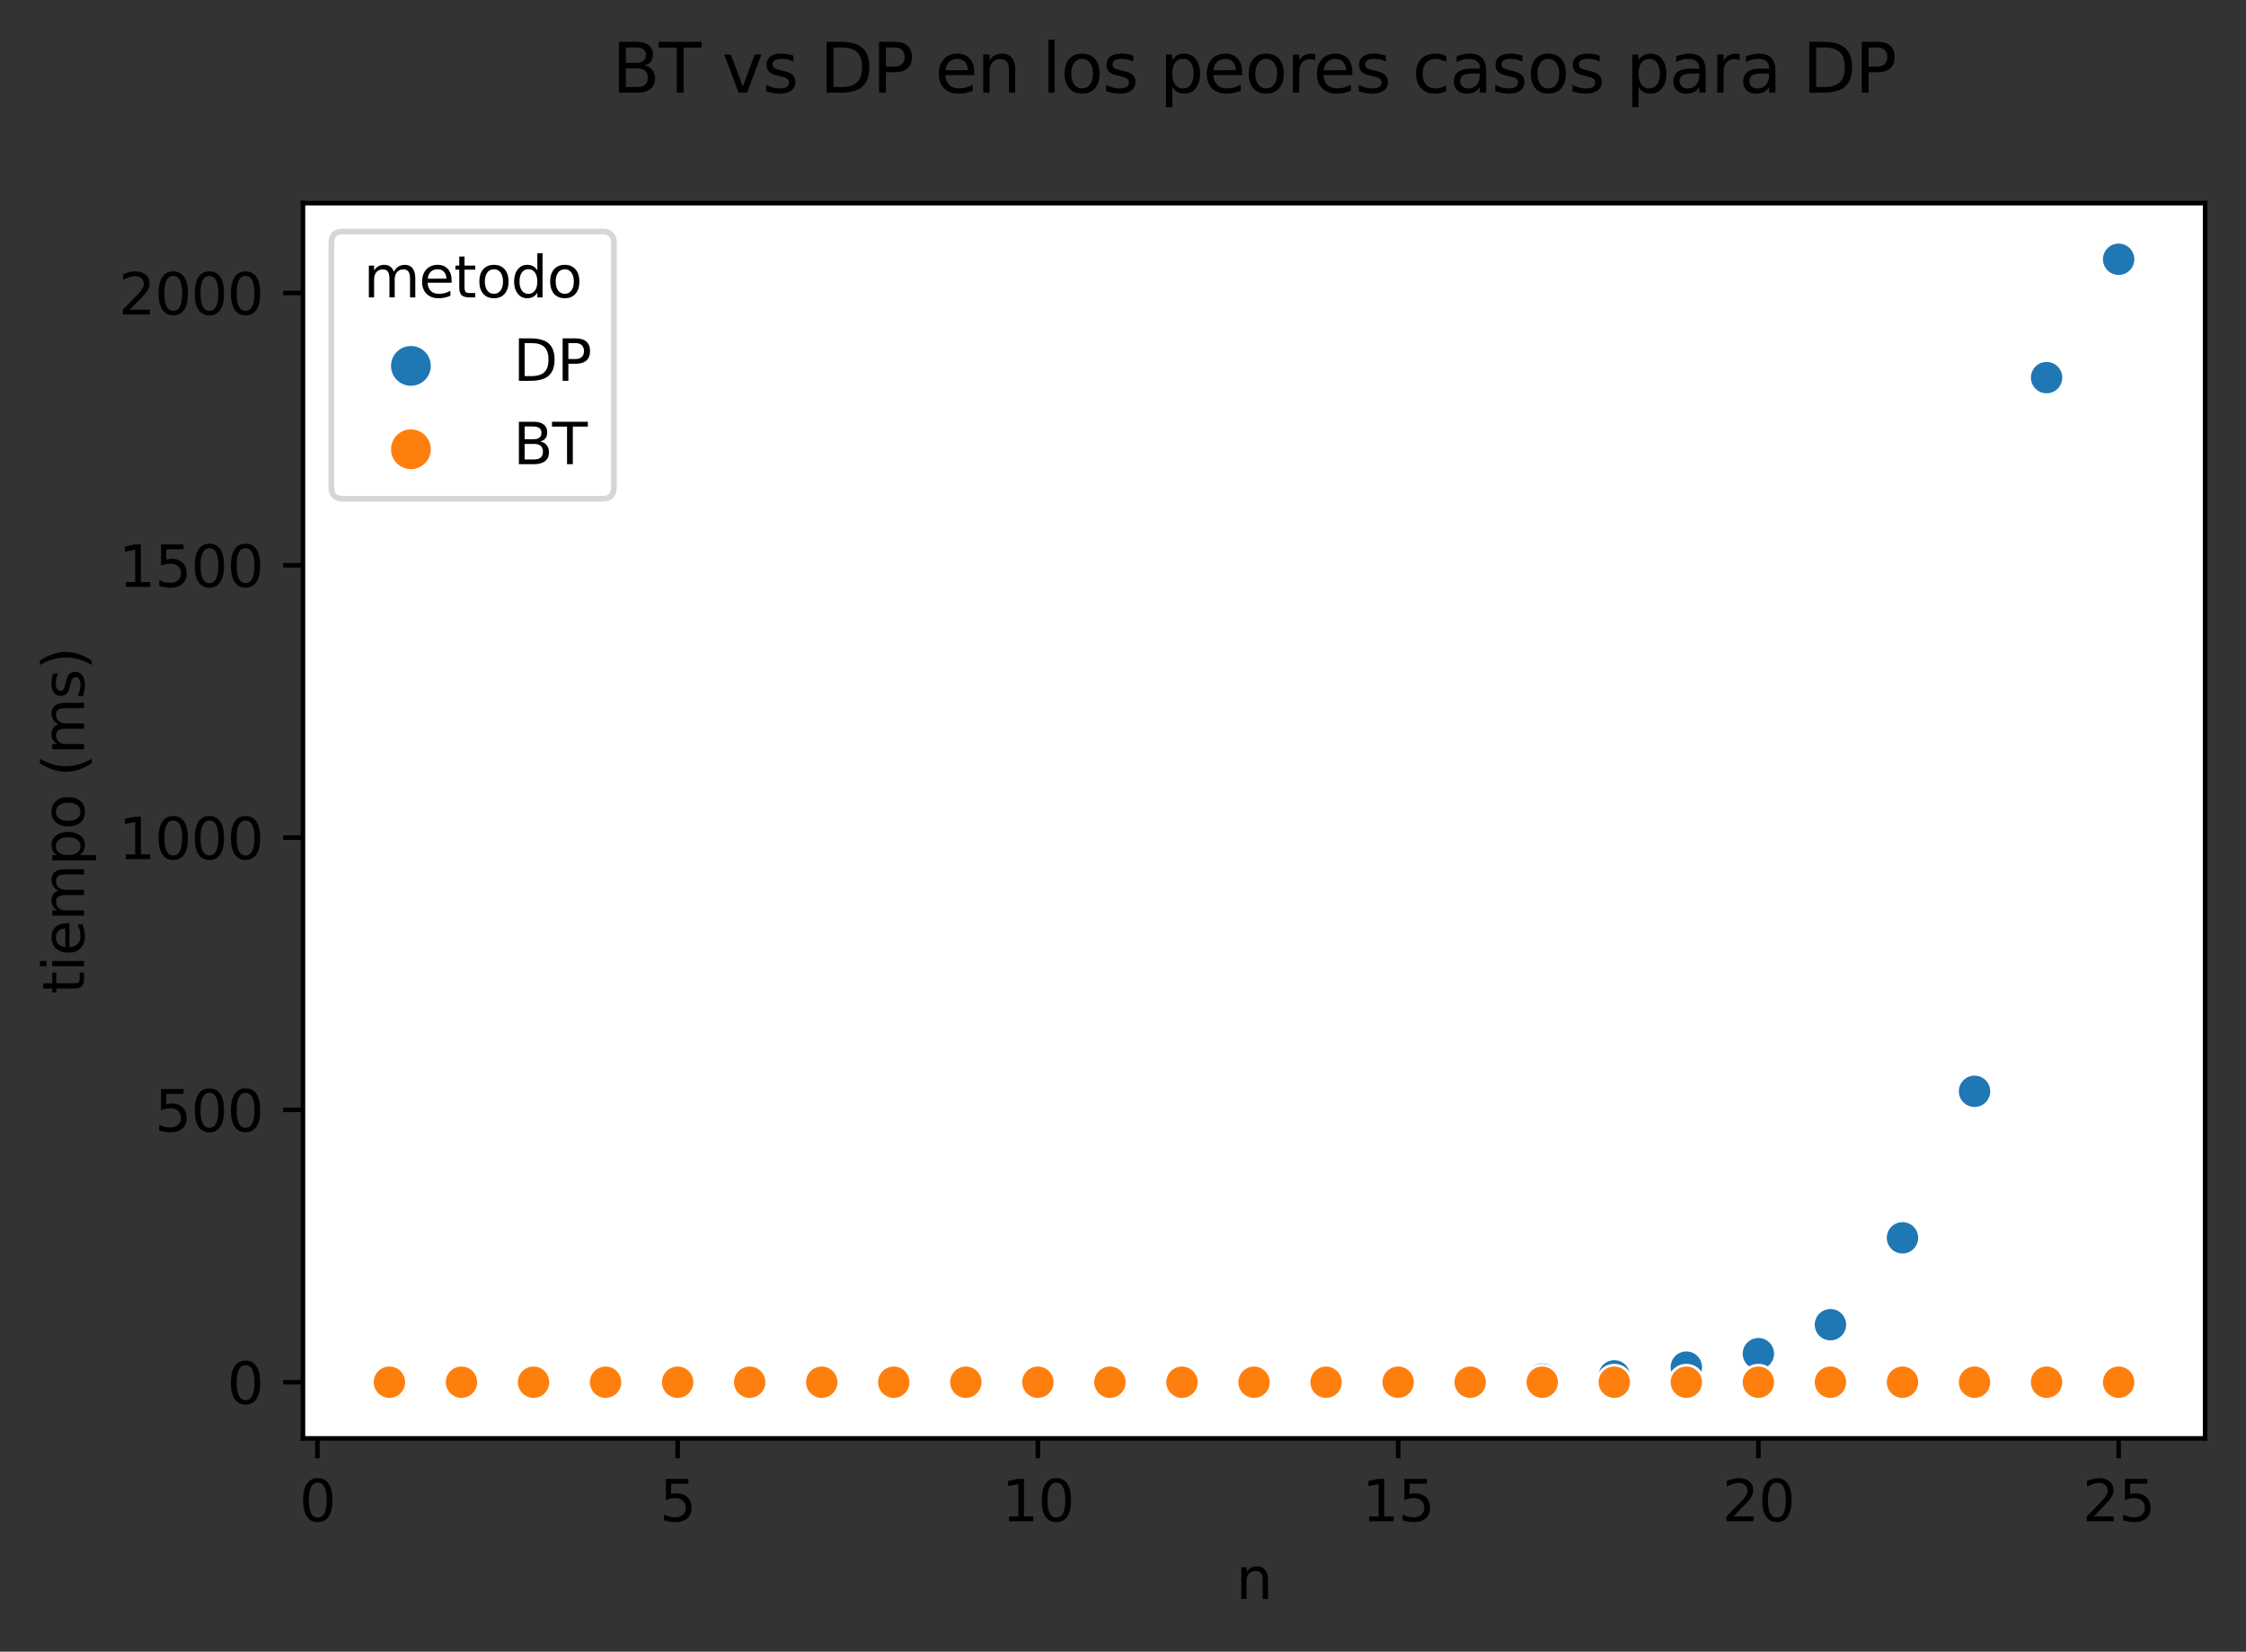 <?xml version="1.0" encoding="utf-8" standalone="no"?>
<!DOCTYPE svg PUBLIC "-//W3C//DTD SVG 1.1//EN"
  "http://www.w3.org/Graphics/SVG/1.1/DTD/svg11.dtd">
<svg height="290.752pt" version="1.1" viewBox="0 0 395.328 290.752" width="395.328pt" xmlns="http://www.w3.org/2000/svg" xmlns:xlink="http://www.w3.org/1999/xlink">
 <rect x="0" y="0" width="395.328" height="290.752" fill="#333333" stroke="none"/>
 <defs>
  <style type="text/css">*{stroke-linecap:butt;stroke-linejoin:round;}</style>
 </defs>
 <g id="figure_1">
  <g id="patch_1">
   <path d="M 0 290.752 
L 395.328 290.752 
L 395.328 0 
L 0 0 
z
" style="fill:none;"/>
  </g>
  <g id="axes_1">
   <g id="patch_2">
    <path d="M 53.328 253.196 
L 388.128 253.196 
L 388.128 35.755 
L 53.328 35.755 
z
" style="fill:#ffffff;"/>
   </g>
   <g id="PathCollection_1">
    <defs>
     <path d="M 0 3 
C 0.796 3 1.559 2.684 2.121 2.121 
C 2.684 1.559 3 0.796 3 -0 
C 3 -0.796 2.684 -1.559 2.121 -2.121 
C 1.559 -2.684 0.796 -3 0 -3 
C -0.796 -3 -1.559 -2.684 -2.121 -2.121 
C -2.684 -1.559 -3 -0.796 -3 0 
C -3 0.796 -2.684 1.559 -2.121 2.121 
C -1.559 2.684 -0.796 3 0 3 
z
" id="C0_0_e88c431d15"/>
    </defs>
    <g clip-path="url(#pf05bbf7978)">
     <use style="fill:#1f77b4;stroke:#ffffff;stroke-width:0.48;" x="68.546" xlink:href="#C0_0_e88c431d15" y="243.312"/>
    </g>
    <g clip-path="url(#pf05bbf7978)">
     <use style="fill:#ff7f0e;stroke:#ffffff;stroke-width:0.48;" x="68.546" xlink:href="#C0_0_e88c431d15" y="243.312"/>
    </g>
    <g clip-path="url(#pf05bbf7978)">
     <use style="fill:#1f77b4;stroke:#ffffff;stroke-width:0.48;" x="81.228" xlink:href="#C0_0_e88c431d15" y="243.312"/>
    </g>
    <g clip-path="url(#pf05bbf7978)">
     <use style="fill:#ff7f0e;stroke:#ffffff;stroke-width:0.48;" x="81.228" xlink:href="#C0_0_e88c431d15" y="243.312"/>
    </g>
    <g clip-path="url(#pf05bbf7978)">
     <use style="fill:#1f77b4;stroke:#ffffff;stroke-width:0.48;" x="93.91" xlink:href="#C0_0_e88c431d15" y="243.312"/>
    </g>
    <g clip-path="url(#pf05bbf7978)">
     <use style="fill:#ff7f0e;stroke:#ffffff;stroke-width:0.48;" x="93.91" xlink:href="#C0_0_e88c431d15" y="243.312"/>
    </g>
    <g clip-path="url(#pf05bbf7978)">
     <use style="fill:#1f77b4;stroke:#ffffff;stroke-width:0.48;" x="106.592" xlink:href="#C0_0_e88c431d15" y="243.312"/>
    </g>
    <g clip-path="url(#pf05bbf7978)">
     <use style="fill:#ff7f0e;stroke:#ffffff;stroke-width:0.48;" x="106.592" xlink:href="#C0_0_e88c431d15" y="243.312"/>
    </g>
    <g clip-path="url(#pf05bbf7978)">
     <use style="fill:#1f77b4;stroke:#ffffff;stroke-width:0.48;" x="119.274" xlink:href="#C0_0_e88c431d15" y="243.312"/>
    </g>
    <g clip-path="url(#pf05bbf7978)">
     <use style="fill:#ff7f0e;stroke:#ffffff;stroke-width:0.48;" x="119.274" xlink:href="#C0_0_e88c431d15" y="243.312"/>
    </g>
    <g clip-path="url(#pf05bbf7978)">
     <use style="fill:#1f77b4;stroke:#ffffff;stroke-width:0.48;" x="131.955" xlink:href="#C0_0_e88c431d15" y="243.312"/>
    </g>
    <g clip-path="url(#pf05bbf7978)">
     <use style="fill:#ff7f0e;stroke:#ffffff;stroke-width:0.48;" x="131.955" xlink:href="#C0_0_e88c431d15" y="243.312"/>
    </g>
    <g clip-path="url(#pf05bbf7978)">
     <use style="fill:#1f77b4;stroke:#ffffff;stroke-width:0.48;" x="144.637" xlink:href="#C0_0_e88c431d15" y="243.311"/>
    </g>
    <g clip-path="url(#pf05bbf7978)">
     <use style="fill:#ff7f0e;stroke:#ffffff;stroke-width:0.48;" x="144.637" xlink:href="#C0_0_e88c431d15" y="243.312"/>
    </g>
    <g clip-path="url(#pf05bbf7978)">
     <use style="fill:#1f77b4;stroke:#ffffff;stroke-width:0.48;" x="157.319" xlink:href="#C0_0_e88c431d15" y="243.311"/>
    </g>
    <g clip-path="url(#pf05bbf7978)">
     <use style="fill:#ff7f0e;stroke:#ffffff;stroke-width:0.48;" x="157.319" xlink:href="#C0_0_e88c431d15" y="243.312"/>
    </g>
    <g clip-path="url(#pf05bbf7978)">
     <use style="fill:#1f77b4;stroke:#ffffff;stroke-width:0.48;" x="170.001" xlink:href="#C0_0_e88c431d15" y="243.31"/>
    </g>
    <g clip-path="url(#pf05bbf7978)">
     <use style="fill:#ff7f0e;stroke:#ffffff;stroke-width:0.48;" x="170.001" xlink:href="#C0_0_e88c431d15" y="243.312"/>
    </g>
    <g clip-path="url(#pf05bbf7978)">
     <use style="fill:#1f77b4;stroke:#ffffff;stroke-width:0.48;" x="182.683" xlink:href="#C0_0_e88c431d15" y="243.309"/>
    </g>
    <g clip-path="url(#pf05bbf7978)">
     <use style="fill:#ff7f0e;stroke:#ffffff;stroke-width:0.48;" x="182.683" xlink:href="#C0_0_e88c431d15" y="243.312"/>
    </g>
    <g clip-path="url(#pf05bbf7978)">
     <use style="fill:#1f77b4;stroke:#ffffff;stroke-width:0.48;" x="195.364" xlink:href="#C0_0_e88c431d15" y="243.305"/>
    </g>
    <g clip-path="url(#pf05bbf7978)">
     <use style="fill:#ff7f0e;stroke:#ffffff;stroke-width:0.48;" x="195.364" xlink:href="#C0_0_e88c431d15" y="243.312"/>
    </g>
    <g clip-path="url(#pf05bbf7978)">
     <use style="fill:#1f77b4;stroke:#ffffff;stroke-width:0.48;" x="208.046" xlink:href="#C0_0_e88c431d15" y="243.299"/>
    </g>
    <g clip-path="url(#pf05bbf7978)">
     <use style="fill:#ff7f0e;stroke:#ffffff;stroke-width:0.48;" x="208.046" xlink:href="#C0_0_e88c431d15" y="243.312"/>
    </g>
    <g clip-path="url(#pf05bbf7978)">
     <use style="fill:#1f77b4;stroke:#ffffff;stroke-width:0.48;" x="220.728" xlink:href="#C0_0_e88c431d15" y="243.285"/>
    </g>
    <g clip-path="url(#pf05bbf7978)">
     <use style="fill:#ff7f0e;stroke:#ffffff;stroke-width:0.48;" x="220.728" xlink:href="#C0_0_e88c431d15" y="243.312"/>
    </g>
    <g clip-path="url(#pf05bbf7978)">
     <use style="fill:#1f77b4;stroke:#ffffff;stroke-width:0.48;" x="233.41" xlink:href="#C0_0_e88c431d15" y="243.26"/>
    </g>
    <g clip-path="url(#pf05bbf7978)">
     <use style="fill:#ff7f0e;stroke:#ffffff;stroke-width:0.48;" x="233.41" xlink:href="#C0_0_e88c431d15" y="243.312"/>
    </g>
    <g clip-path="url(#pf05bbf7978)">
     <use style="fill:#1f77b4;stroke:#ffffff;stroke-width:0.48;" x="246.092" xlink:href="#C0_0_e88c431d15" y="243.196"/>
    </g>
    <g clip-path="url(#pf05bbf7978)">
     <use style="fill:#ff7f0e;stroke:#ffffff;stroke-width:0.48;" x="246.092" xlink:href="#C0_0_e88c431d15" y="243.312"/>
    </g>
    <g clip-path="url(#pf05bbf7978)">
     <use style="fill:#1f77b4;stroke:#ffffff;stroke-width:0.48;" x="258.774" xlink:href="#C0_0_e88c431d15" y="243.076"/>
    </g>
    <g clip-path="url(#pf05bbf7978)">
     <use style="fill:#ff7f0e;stroke:#ffffff;stroke-width:0.48;" x="258.774" xlink:href="#C0_0_e88c431d15" y="243.312"/>
    </g>
    <g clip-path="url(#pf05bbf7978)">
     <use style="fill:#1f77b4;stroke:#ffffff;stroke-width:0.48;" x="271.455" xlink:href="#C0_0_e88c431d15" y="242.776"/>
    </g>
    <g clip-path="url(#pf05bbf7978)">
     <use style="fill:#ff7f0e;stroke:#ffffff;stroke-width:0.48;" x="271.455" xlink:href="#C0_0_e88c431d15" y="243.312"/>
    </g>
    <g clip-path="url(#pf05bbf7978)">
     <use style="fill:#1f77b4;stroke:#ffffff;stroke-width:0.48;" x="284.137" xlink:href="#C0_0_e88c431d15" y="242.192"/>
    </g>
    <g clip-path="url(#pf05bbf7978)">
     <use style="fill:#ff7f0e;stroke:#ffffff;stroke-width:0.48;" x="284.137" xlink:href="#C0_0_e88c431d15" y="243.312"/>
    </g>
    <g clip-path="url(#pf05bbf7978)">
     <use style="fill:#1f77b4;stroke:#ffffff;stroke-width:0.48;" x="296.819" xlink:href="#C0_0_e88c431d15" y="240.657"/>
    </g>
    <g clip-path="url(#pf05bbf7978)">
     <use style="fill:#ff7f0e;stroke:#ffffff;stroke-width:0.48;" x="296.819" xlink:href="#C0_0_e88c431d15" y="243.312"/>
    </g>
    <g clip-path="url(#pf05bbf7978)">
     <use style="fill:#1f77b4;stroke:#ffffff;stroke-width:0.48;" x="309.501" xlink:href="#C0_0_e88c431d15" y="238.291"/>
    </g>
    <g clip-path="url(#pf05bbf7978)">
     <use style="fill:#ff7f0e;stroke:#ffffff;stroke-width:0.48;" x="309.501" xlink:href="#C0_0_e88c431d15" y="243.312"/>
    </g>
    <g clip-path="url(#pf05bbf7978)">
     <use style="fill:#1f77b4;stroke:#ffffff;stroke-width:0.48;" x="322.183" xlink:href="#C0_0_e88c431d15" y="233.188"/>
    </g>
    <g clip-path="url(#pf05bbf7978)">
     <use style="fill:#ff7f0e;stroke:#ffffff;stroke-width:0.48;" x="322.183" xlink:href="#C0_0_e88c431d15" y="243.312"/>
    </g>
    <g clip-path="url(#pf05bbf7978)">
     <use style="fill:#1f77b4;stroke:#ffffff;stroke-width:0.48;" x="334.864" xlink:href="#C0_0_e88c431d15" y="217.897"/>
    </g>
    <g clip-path="url(#pf05bbf7978)">
     <use style="fill:#ff7f0e;stroke:#ffffff;stroke-width:0.48;" x="334.864" xlink:href="#C0_0_e88c431d15" y="243.312"/>
    </g>
    <g clip-path="url(#pf05bbf7978)">
     <use style="fill:#1f77b4;stroke:#ffffff;stroke-width:0.48;" x="347.546" xlink:href="#C0_0_e88c431d15" y="192.103"/>
    </g>
    <g clip-path="url(#pf05bbf7978)">
     <use style="fill:#ff7f0e;stroke:#ffffff;stroke-width:0.48;" x="347.546" xlink:href="#C0_0_e88c431d15" y="243.312"/>
    </g>
    <g clip-path="url(#pf05bbf7978)">
     <use style="fill:#1f77b4;stroke:#ffffff;stroke-width:0.48;" x="360.228" xlink:href="#C0_0_e88c431d15" y="66.472"/>
    </g>
    <g clip-path="url(#pf05bbf7978)">
     <use style="fill:#ff7f0e;stroke:#ffffff;stroke-width:0.48;" x="360.228" xlink:href="#C0_0_e88c431d15" y="243.312"/>
    </g>
    <g clip-path="url(#pf05bbf7978)">
     <use style="fill:#1f77b4;stroke:#ffffff;stroke-width:0.48;" x="372.91" xlink:href="#C0_0_e88c431d15" y="45.639"/>
    </g>
    <g clip-path="url(#pf05bbf7978)">
     <use style="fill:#ff7f0e;stroke:#ffffff;stroke-width:0.48;" x="372.91" xlink:href="#C0_0_e88c431d15" y="243.312"/>
    </g>
   </g>
   <g id="PathCollection_2"/>
   <g id="PathCollection_3"/>
   <g id="matplotlib.axis_1">
    <g id="xtick_1">
     <g id="line2d_1">
      <defs>
       <path d="M 0 0 
L 0 3.5 
" id="m06154dd839" style="stroke:#000000;stroke-width:0.8;"/>
      </defs>
      <g>
       <use style="stroke:#000000;stroke-width:0.8;" x="55.864" xlink:href="#m06154dd839" y="253.196"/>
      </g>
     </g>
     <g id="text_1">
      <!-- 0 -->
      <g transform="translate(52.683 267.794)scale(0.1 -0.1)">
       <defs>
        <path d="M 2034 4250 
Q 1547 4250 1301 3770 
Q 1056 3291 1056 2328 
Q 1056 1369 1301 889 
Q 1547 409 2034 409 
Q 2525 409 2770 889 
Q 3016 1369 3016 2328 
Q 3016 3291 2770 3770 
Q 2525 4250 2034 4250 
z
M 2034 4750 
Q 2819 4750 3233 4129 
Q 3647 3509 3647 2328 
Q 3647 1150 3233 529 
Q 2819 -91 2034 -91 
Q 1250 -91 836 529 
Q 422 1150 422 2328 
Q 422 3509 836 4129 
Q 1250 4750 2034 4750 
z
" id="DejaVuSans-30" transform="scale(0.016)"/>
       </defs>
       <use xlink:href="#DejaVuSans-30"/>
      </g>
     </g>
    </g>
    <g id="xtick_2">
     <g id="line2d_2">
      <g>
       <use style="stroke:#000000;stroke-width:0.8;" x="119.274" xlink:href="#m06154dd839" y="253.196"/>
      </g>
     </g>
     <g id="text_2">
      <!-- 5 -->
      <g transform="translate(116.092 267.794)scale(0.1 -0.1)">
       <defs>
        <path d="M 691 4666 
L 3169 4666 
L 3169 4134 
L 1269 4134 
L 1269 2991 
Q 1406 3038 1543 3061 
Q 1681 3084 1819 3084 
Q 2600 3084 3056 2656 
Q 3513 2228 3513 1497 
Q 3513 744 3044 326 
Q 2575 -91 1722 -91 
Q 1428 -91 1123 -41 
Q 819 9 494 109 
L 494 744 
Q 775 591 1075 516 
Q 1375 441 1709 441 
Q 2250 441 2565 725 
Q 2881 1009 2881 1497 
Q 2881 1984 2565 2268 
Q 2250 2553 1709 2553 
Q 1456 2553 1204 2497 
Q 953 2441 691 2322 
L 691 4666 
z
" id="DejaVuSans-35" transform="scale(0.016)"/>
       </defs>
       <use xlink:href="#DejaVuSans-35"/>
      </g>
     </g>
    </g>
    <g id="xtick_3">
     <g id="line2d_3">
      <g>
       <use style="stroke:#000000;stroke-width:0.8;" x="182.683" xlink:href="#m06154dd839" y="253.196"/>
      </g>
     </g>
     <g id="text_3">
      <!-- 10 -->
      <g transform="translate(176.32 267.794)scale(0.1 -0.1)">
       <defs>
        <path d="M 794 531 
L 1825 531 
L 1825 4091 
L 703 3866 
L 703 4441 
L 1819 4666 
L 2450 4666 
L 2450 531 
L 3481 531 
L 3481 0 
L 794 0 
L 794 531 
z
" id="DejaVuSans-31" transform="scale(0.016)"/>
       </defs>
       <use xlink:href="#DejaVuSans-31"/>
       <use x="63.623" xlink:href="#DejaVuSans-30"/>
      </g>
     </g>
    </g>
    <g id="xtick_4">
     <g id="line2d_4">
      <g>
       <use style="stroke:#000000;stroke-width:0.8;" x="246.092" xlink:href="#m06154dd839" y="253.196"/>
      </g>
     </g>
     <g id="text_4">
      <!-- 15 -->
      <g transform="translate(239.729 267.794)scale(0.1 -0.1)">
       <use xlink:href="#DejaVuSans-31"/>
       <use x="63.623" xlink:href="#DejaVuSans-35"/>
      </g>
     </g>
    </g>
    <g id="xtick_5">
     <g id="line2d_5">
      <g>
       <use style="stroke:#000000;stroke-width:0.8;" x="309.501" xlink:href="#m06154dd839" y="253.196"/>
      </g>
     </g>
     <g id="text_5">
      <!-- 20 -->
      <g transform="translate(303.138 267.794)scale(0.1 -0.1)">
       <defs>
        <path d="M 1228 531 
L 3431 531 
L 3431 0 
L 469 0 
L 469 531 
Q 828 903 1448 1529 
Q 2069 2156 2228 2338 
Q 2531 2678 2651 2914 
Q 2772 3150 2772 3378 
Q 2772 3750 2511 3984 
Q 2250 4219 1831 4219 
Q 1534 4219 1204 4116 
Q 875 4013 500 3803 
L 500 4441 
Q 881 4594 1212 4672 
Q 1544 4750 1819 4750 
Q 2544 4750 2975 4387 
Q 3406 4025 3406 3419 
Q 3406 3131 3298 2873 
Q 3191 2616 2906 2266 
Q 2828 2175 2409 1742 
Q 1991 1309 1228 531 
z
" id="DejaVuSans-32" transform="scale(0.016)"/>
       </defs>
       <use xlink:href="#DejaVuSans-32"/>
       <use x="63.623" xlink:href="#DejaVuSans-30"/>
      </g>
     </g>
    </g>
    <g id="xtick_6">
     <g id="line2d_6">
      <g>
       <use style="stroke:#000000;stroke-width:0.8;" x="372.91" xlink:href="#m06154dd839" y="253.196"/>
      </g>
     </g>
     <g id="text_6">
      <!-- 25 -->
      <g transform="translate(366.547 267.794)scale(0.1 -0.1)">
       <use xlink:href="#DejaVuSans-32"/>
       <use x="63.623" xlink:href="#DejaVuSans-35"/>
      </g>
     </g>
    </g>
    <g id="text_7">
     <!-- n -->
     <g transform="translate(217.559 281.472)scale(0.1 -0.1)">
      <defs>
       <path d="M 3513 2113 
L 3513 0 
L 2938 0 
L 2938 2094 
Q 2938 2591 2744 2837 
Q 2550 3084 2163 3084 
Q 1697 3084 1428 2787 
Q 1159 2491 1159 1978 
L 1159 0 
L 581 0 
L 581 3500 
L 1159 3500 
L 1159 2956 
Q 1366 3272 1645 3428 
Q 1925 3584 2291 3584 
Q 2894 3584 3203 3211 
Q 3513 2838 3513 2113 
z
" id="DejaVuSans-6e" transform="scale(0.016)"/>
      </defs>
      <use xlink:href="#DejaVuSans-6e"/>
     </g>
    </g>
   </g>
   <g id="matplotlib.axis_2">
    <g id="ytick_1">
     <g id="line2d_7">
      <defs>
       <path d="M 0 0 
L -3.5 0 
" id="m2d6487d25b" style="stroke:#000000;stroke-width:0.8;"/>
      </defs>
      <g>
       <use style="stroke:#000000;stroke-width:0.8;" x="53.328" xlink:href="#m2d6487d25b" y="243.312"/>
      </g>
     </g>
     <g id="text_8">
      <!-- 0 -->
      <g transform="translate(39.966 247.111)scale(0.1 -0.1)">
       <use xlink:href="#DejaVuSans-30"/>
      </g>
     </g>
    </g>
    <g id="ytick_2">
     <g id="line2d_8">
      <g>
       <use style="stroke:#000000;stroke-width:0.8;" x="53.328" xlink:href="#m2d6487d25b" y="195.376"/>
      </g>
     </g>
     <g id="text_9">
      <!-- 500 -->
      <g transform="translate(27.241 199.176)scale(0.1 -0.1)">
       <use xlink:href="#DejaVuSans-35"/>
       <use x="63.623" xlink:href="#DejaVuSans-30"/>
       <use x="127.246" xlink:href="#DejaVuSans-30"/>
      </g>
     </g>
    </g>
    <g id="ytick_3">
     <g id="line2d_9">
      <g>
       <use style="stroke:#000000;stroke-width:0.8;" x="53.328" xlink:href="#m2d6487d25b" y="147.441"/>
      </g>
     </g>
     <g id="text_10">
      <!-- 1000 -->
      <g transform="translate(20.878 151.24)scale(0.1 -0.1)">
       <use xlink:href="#DejaVuSans-31"/>
       <use x="63.623" xlink:href="#DejaVuSans-30"/>
       <use x="127.246" xlink:href="#DejaVuSans-30"/>
       <use x="190.869" xlink:href="#DejaVuSans-30"/>
      </g>
     </g>
    </g>
    <g id="ytick_4">
     <g id="line2d_10">
      <g>
       <use style="stroke:#000000;stroke-width:0.8;" x="53.328" xlink:href="#m2d6487d25b" y="99.505"/>
      </g>
     </g>
     <g id="text_11">
      <!-- 1500 -->
      <g transform="translate(20.878 103.304)scale(0.1 -0.1)">
       <use xlink:href="#DejaVuSans-31"/>
       <use x="63.623" xlink:href="#DejaVuSans-35"/>
       <use x="127.246" xlink:href="#DejaVuSans-30"/>
       <use x="190.869" xlink:href="#DejaVuSans-30"/>
      </g>
     </g>
    </g>
    <g id="ytick_5">
     <g id="line2d_11">
      <g>
       <use style="stroke:#000000;stroke-width:0.8;" x="53.328" xlink:href="#m2d6487d25b" y="51.57"/>
      </g>
     </g>
     <g id="text_12">
      <!-- 2000 -->
      <g transform="translate(20.878 55.369)scale(0.1 -0.1)">
       <use xlink:href="#DejaVuSans-32"/>
       <use x="63.623" xlink:href="#DejaVuSans-30"/>
       <use x="127.246" xlink:href="#DejaVuSans-30"/>
       <use x="190.869" xlink:href="#DejaVuSans-30"/>
      </g>
     </g>
    </g>
    <g id="text_13">
     <!-- tiempo (ms) -->
     <g transform="translate(14.798 174.971)rotate(-90)scale(0.1 -0.1)">
      <defs>
       <path d="M 1172 4494 
L 1172 3500 
L 2356 3500 
L 2356 3053 
L 1172 3053 
L 1172 1153 
Q 1172 725 1289 603 
Q 1406 481 1766 481 
L 2356 481 
L 2356 0 
L 1766 0 
Q 1100 0 847 248 
Q 594 497 594 1153 
L 594 3053 
L 172 3053 
L 172 3500 
L 594 3500 
L 594 4494 
L 1172 4494 
z
" id="DejaVuSans-74" transform="scale(0.016)"/>
       <path d="M 603 3500 
L 1178 3500 
L 1178 0 
L 603 0 
L 603 3500 
z
M 603 4863 
L 1178 4863 
L 1178 4134 
L 603 4134 
L 603 4863 
z
" id="DejaVuSans-69" transform="scale(0.016)"/>
       <path d="M 3597 1894 
L 3597 1613 
L 953 1613 
Q 991 1019 1311 708 
Q 1631 397 2203 397 
Q 2534 397 2845 478 
Q 3156 559 3463 722 
L 3463 178 
Q 3153 47 2828 -22 
Q 2503 -91 2169 -91 
Q 1331 -91 842 396 
Q 353 884 353 1716 
Q 353 2575 817 3079 
Q 1281 3584 2069 3584 
Q 2775 3584 3186 3129 
Q 3597 2675 3597 1894 
z
M 3022 2063 
Q 3016 2534 2758 2815 
Q 2500 3097 2075 3097 
Q 1594 3097 1305 2825 
Q 1016 2553 972 2059 
L 3022 2063 
z
" id="DejaVuSans-65" transform="scale(0.016)"/>
       <path d="M 3328 2828 
Q 3544 3216 3844 3400 
Q 4144 3584 4550 3584 
Q 5097 3584 5394 3201 
Q 5691 2819 5691 2113 
L 5691 0 
L 5113 0 
L 5113 2094 
Q 5113 2597 4934 2840 
Q 4756 3084 4391 3084 
Q 3944 3084 3684 2787 
Q 3425 2491 3425 1978 
L 3425 0 
L 2847 0 
L 2847 2094 
Q 2847 2600 2669 2842 
Q 2491 3084 2119 3084 
Q 1678 3084 1418 2786 
Q 1159 2488 1159 1978 
L 1159 0 
L 581 0 
L 581 3500 
L 1159 3500 
L 1159 2956 
Q 1356 3278 1631 3431 
Q 1906 3584 2284 3584 
Q 2666 3584 2933 3390 
Q 3200 3197 3328 2828 
z
" id="DejaVuSans-6d" transform="scale(0.016)"/>
       <path d="M 1159 525 
L 1159 -1331 
L 581 -1331 
L 581 3500 
L 1159 3500 
L 1159 2969 
Q 1341 3281 1617 3432 
Q 1894 3584 2278 3584 
Q 2916 3584 3314 3078 
Q 3713 2572 3713 1747 
Q 3713 922 3314 415 
Q 2916 -91 2278 -91 
Q 1894 -91 1617 61 
Q 1341 213 1159 525 
z
M 3116 1747 
Q 3116 2381 2855 2742 
Q 2594 3103 2138 3103 
Q 1681 3103 1420 2742 
Q 1159 2381 1159 1747 
Q 1159 1113 1420 752 
Q 1681 391 2138 391 
Q 2594 391 2855 752 
Q 3116 1113 3116 1747 
z
" id="DejaVuSans-70" transform="scale(0.016)"/>
       <path d="M 1959 3097 
Q 1497 3097 1228 2736 
Q 959 2375 959 1747 
Q 959 1119 1226 758 
Q 1494 397 1959 397 
Q 2419 397 2687 759 
Q 2956 1122 2956 1747 
Q 2956 2369 2687 2733 
Q 2419 3097 1959 3097 
z
M 1959 3584 
Q 2709 3584 3137 3096 
Q 3566 2609 3566 1747 
Q 3566 888 3137 398 
Q 2709 -91 1959 -91 
Q 1206 -91 779 398 
Q 353 888 353 1747 
Q 353 2609 779 3096 
Q 1206 3584 1959 3584 
z
" id="DejaVuSans-6f" transform="scale(0.016)"/>
       <path id="DejaVuSans-20" transform="scale(0.016)"/>
       <path d="M 1984 4856 
Q 1566 4138 1362 3434 
Q 1159 2731 1159 2009 
Q 1159 1288 1364 580 
Q 1569 -128 1984 -844 
L 1484 -844 
Q 1016 -109 783 600 
Q 550 1309 550 2009 
Q 550 2706 781 3412 
Q 1013 4119 1484 4856 
L 1984 4856 
z
" id="DejaVuSans-28" transform="scale(0.016)"/>
       <path d="M 2834 3397 
L 2834 2853 
Q 2591 2978 2328 3040 
Q 2066 3103 1784 3103 
Q 1356 3103 1142 2972 
Q 928 2841 928 2578 
Q 928 2378 1081 2264 
Q 1234 2150 1697 2047 
L 1894 2003 
Q 2506 1872 2764 1633 
Q 3022 1394 3022 966 
Q 3022 478 2636 193 
Q 2250 -91 1575 -91 
Q 1294 -91 989 -36 
Q 684 19 347 128 
L 347 722 
Q 666 556 975 473 
Q 1284 391 1588 391 
Q 1994 391 2212 530 
Q 2431 669 2431 922 
Q 2431 1156 2273 1281 
Q 2116 1406 1581 1522 
L 1381 1569 
Q 847 1681 609 1914 
Q 372 2147 372 2553 
Q 372 3047 722 3315 
Q 1072 3584 1716 3584 
Q 2034 3584 2315 3537 
Q 2597 3491 2834 3397 
z
" id="DejaVuSans-73" transform="scale(0.016)"/>
       <path d="M 513 4856 
L 1013 4856 
Q 1481 4119 1714 3412 
Q 1947 2706 1947 2009 
Q 1947 1309 1714 600 
Q 1481 -109 1013 -844 
L 513 -844 
Q 928 -128 1133 580 
Q 1338 1288 1338 2009 
Q 1338 2731 1133 3434 
Q 928 4138 513 4856 
z
" id="DejaVuSans-29" transform="scale(0.016)"/>
      </defs>
      <use xlink:href="#DejaVuSans-74"/>
      <use x="39.209" xlink:href="#DejaVuSans-69"/>
      <use x="66.992" xlink:href="#DejaVuSans-65"/>
      <use x="128.516" xlink:href="#DejaVuSans-6d"/>
      <use x="225.928" xlink:href="#DejaVuSans-70"/>
      <use x="289.404" xlink:href="#DejaVuSans-6f"/>
      <use x="350.586" xlink:href="#DejaVuSans-20"/>
      <use x="382.373" xlink:href="#DejaVuSans-28"/>
      <use x="421.387" xlink:href="#DejaVuSans-6d"/>
      <use x="518.799" xlink:href="#DejaVuSans-73"/>
      <use x="570.898" xlink:href="#DejaVuSans-29"/>
     </g>
    </g>
   </g>
   <g id="patch_3">
    <path d="M 53.328 253.196 
L 53.328 35.755 
" style="fill:none;stroke:#000000;stroke-linecap:square;stroke-linejoin:miter;stroke-width:0.8;"/>
   </g>
   <g id="patch_4">
    <path d="M 388.128 253.196 
L 388.128 35.755 
" style="fill:none;stroke:#000000;stroke-linecap:square;stroke-linejoin:miter;stroke-width:0.8;"/>
   </g>
   <g id="patch_5">
    <path d="M 53.328 253.196 
L 388.128 253.196 
" style="fill:none;stroke:#000000;stroke-linecap:square;stroke-linejoin:miter;stroke-width:0.8;"/>
   </g>
   <g id="patch_6">
    <path d="M 53.328 35.755 
L 388.128 35.755 
" style="fill:none;stroke:#000000;stroke-linecap:square;stroke-linejoin:miter;stroke-width:0.8;"/>
   </g>
   <g id="text_14">
    <!-- BT vs DP en los peores casos para DP -->
    <g transform="translate(107.732 16.318)scale(0.12 -0.12)">
     <defs>
      <path d="M 1259 2228 
L 1259 519 
L 2272 519 
Q 2781 519 3026 730 
Q 3272 941 3272 1375 
Q 3272 1813 3026 2020 
Q 2781 2228 2272 2228 
L 1259 2228 
z
M 1259 4147 
L 1259 2741 
L 2194 2741 
Q 2656 2741 2882 2914 
Q 3109 3088 3109 3444 
Q 3109 3797 2882 3972 
Q 2656 4147 2194 4147 
L 1259 4147 
z
M 628 4666 
L 2241 4666 
Q 2963 4666 3353 4366 
Q 3744 4066 3744 3513 
Q 3744 3084 3544 2831 
Q 3344 2578 2956 2516 
Q 3422 2416 3680 2098 
Q 3938 1781 3938 1306 
Q 3938 681 3513 340 
Q 3088 0 2303 0 
L 628 0 
L 628 4666 
z
" id="DejaVuSans-42" transform="scale(0.016)"/>
      <path d="M -19 4666 
L 3928 4666 
L 3928 4134 
L 2272 4134 
L 2272 0 
L 1638 0 
L 1638 4134 
L -19 4134 
L -19 4666 
z
" id="DejaVuSans-54" transform="scale(0.016)"/>
      <path d="M 191 3500 
L 800 3500 
L 1894 563 
L 2988 3500 
L 3597 3500 
L 2284 0 
L 1503 0 
L 191 3500 
z
" id="DejaVuSans-76" transform="scale(0.016)"/>
      <path d="M 1259 4147 
L 1259 519 
L 2022 519 
Q 2988 519 3436 956 
Q 3884 1394 3884 2338 
Q 3884 3275 3436 3711 
Q 2988 4147 2022 4147 
L 1259 4147 
z
M 628 4666 
L 1925 4666 
Q 3281 4666 3915 4102 
Q 4550 3538 4550 2338 
Q 4550 1131 3912 565 
Q 3275 0 1925 0 
L 628 0 
L 628 4666 
z
" id="DejaVuSans-44" transform="scale(0.016)"/>
      <path d="M 1259 4147 
L 1259 2394 
L 2053 2394 
Q 2494 2394 2734 2622 
Q 2975 2850 2975 3272 
Q 2975 3691 2734 3919 
Q 2494 4147 2053 4147 
L 1259 4147 
z
M 628 4666 
L 2053 4666 
Q 2838 4666 3239 4311 
Q 3641 3956 3641 3272 
Q 3641 2581 3239 2228 
Q 2838 1875 2053 1875 
L 1259 1875 
L 1259 0 
L 628 0 
L 628 4666 
z
" id="DejaVuSans-50" transform="scale(0.016)"/>
      <path d="M 603 4863 
L 1178 4863 
L 1178 0 
L 603 0 
L 603 4863 
z
" id="DejaVuSans-6c" transform="scale(0.016)"/>
      <path d="M 2631 2963 
Q 2534 3019 2420 3045 
Q 2306 3072 2169 3072 
Q 1681 3072 1420 2755 
Q 1159 2438 1159 1844 
L 1159 0 
L 581 0 
L 581 3500 
L 1159 3500 
L 1159 2956 
Q 1341 3275 1631 3429 
Q 1922 3584 2338 3584 
Q 2397 3584 2469 3576 
Q 2541 3569 2628 3553 
L 2631 2963 
z
" id="DejaVuSans-72" transform="scale(0.016)"/>
      <path d="M 3122 3366 
L 3122 2828 
Q 2878 2963 2633 3030 
Q 2388 3097 2138 3097 
Q 1578 3097 1268 2742 
Q 959 2388 959 1747 
Q 959 1106 1268 751 
Q 1578 397 2138 397 
Q 2388 397 2633 464 
Q 2878 531 3122 666 
L 3122 134 
Q 2881 22 2623 -34 
Q 2366 -91 2075 -91 
Q 1284 -91 818 406 
Q 353 903 353 1747 
Q 353 2603 823 3093 
Q 1294 3584 2113 3584 
Q 2378 3584 2631 3529 
Q 2884 3475 3122 3366 
z
" id="DejaVuSans-63" transform="scale(0.016)"/>
      <path d="M 2194 1759 
Q 1497 1759 1228 1600 
Q 959 1441 959 1056 
Q 959 750 1161 570 
Q 1363 391 1709 391 
Q 2188 391 2477 730 
Q 2766 1069 2766 1631 
L 2766 1759 
L 2194 1759 
z
M 3341 1997 
L 3341 0 
L 2766 0 
L 2766 531 
Q 2569 213 2275 61 
Q 1981 -91 1556 -91 
Q 1019 -91 701 211 
Q 384 513 384 1019 
Q 384 1609 779 1909 
Q 1175 2209 1959 2209 
L 2766 2209 
L 2766 2266 
Q 2766 2663 2505 2880 
Q 2244 3097 1772 3097 
Q 1472 3097 1187 3025 
Q 903 2953 641 2809 
L 641 3341 
Q 956 3463 1253 3523 
Q 1550 3584 1831 3584 
Q 2591 3584 2966 3190 
Q 3341 2797 3341 1997 
z
" id="DejaVuSans-61" transform="scale(0.016)"/>
     </defs>
     <use xlink:href="#DejaVuSans-42"/>
     <use x="68.604" xlink:href="#DejaVuSans-54"/>
     <use x="129.688" xlink:href="#DejaVuSans-20"/>
     <use x="161.475" xlink:href="#DejaVuSans-76"/>
     <use x="220.654" xlink:href="#DejaVuSans-73"/>
     <use x="272.754" xlink:href="#DejaVuSans-20"/>
     <use x="304.541" xlink:href="#DejaVuSans-44"/>
     <use x="381.543" xlink:href="#DejaVuSans-50"/>
     <use x="441.846" xlink:href="#DejaVuSans-20"/>
     <use x="473.633" xlink:href="#DejaVuSans-65"/>
     <use x="535.156" xlink:href="#DejaVuSans-6e"/>
     <use x="598.535" xlink:href="#DejaVuSans-20"/>
     <use x="630.322" xlink:href="#DejaVuSans-6c"/>
     <use x="658.105" xlink:href="#DejaVuSans-6f"/>
     <use x="719.287" xlink:href="#DejaVuSans-73"/>
     <use x="771.387" xlink:href="#DejaVuSans-20"/>
     <use x="803.174" xlink:href="#DejaVuSans-70"/>
     <use x="866.65" xlink:href="#DejaVuSans-65"/>
     <use x="928.174" xlink:href="#DejaVuSans-6f"/>
     <use x="989.355" xlink:href="#DejaVuSans-72"/>
     <use x="1028.219" xlink:href="#DejaVuSans-65"/>
     <use x="1089.742" xlink:href="#DejaVuSans-73"/>
     <use x="1141.842" xlink:href="#DejaVuSans-20"/>
     <use x="1173.629" xlink:href="#DejaVuSans-63"/>
     <use x="1228.609" xlink:href="#DejaVuSans-61"/>
     <use x="1289.889" xlink:href="#DejaVuSans-73"/>
     <use x="1341.988" xlink:href="#DejaVuSans-6f"/>
     <use x="1403.17" xlink:href="#DejaVuSans-73"/>
     <use x="1455.27" xlink:href="#DejaVuSans-20"/>
     <use x="1487.057" xlink:href="#DejaVuSans-70"/>
     <use x="1550.533" xlink:href="#DejaVuSans-61"/>
     <use x="1611.812" xlink:href="#DejaVuSans-72"/>
     <use x="1652.926" xlink:href="#DejaVuSans-61"/>
     <use x="1714.205" xlink:href="#DejaVuSans-20"/>
     <use x="1745.992" xlink:href="#DejaVuSans-44"/>
     <use x="1822.994" xlink:href="#DejaVuSans-50"/>
    </g>
    <!--  -->
    <g transform="translate(220.728 29.756)scale(0.12 -0.12)"/>
   </g>
   <g id="legend_1">
    <g id="patch_7">
     <path d="M 60.328 87.79 
L 106.058 87.79 
Q 108.058 87.79 108.058 85.79 
L 108.058 42.755 
Q 108.058 40.755 106.058 40.755 
L 60.328 40.755 
Q 58.328 40.755 58.328 42.755 
L 58.328 85.79 
Q 58.328 87.79 60.328 87.79 
z
" style="fill:#ffffff;opacity:0.8;stroke:#cccccc;stroke-linejoin:miter;"/>
    </g>
    <g id="text_15">
     <!-- metodo -->
     <g transform="translate(63.993 52.354)scale(0.1 -0.1)">
      <defs>
       <path d="M 2906 2969 
L 2906 4863 
L 3481 4863 
L 3481 0 
L 2906 0 
L 2906 525 
Q 2725 213 2448 61 
Q 2172 -91 1784 -91 
Q 1150 -91 751 415 
Q 353 922 353 1747 
Q 353 2572 751 3078 
Q 1150 3584 1784 3584 
Q 2172 3584 2448 3432 
Q 2725 3281 2906 2969 
z
M 947 1747 
Q 947 1113 1208 752 
Q 1469 391 1925 391 
Q 2381 391 2643 752 
Q 2906 1113 2906 1747 
Q 2906 2381 2643 2742 
Q 2381 3103 1925 3103 
Q 1469 3103 1208 2742 
Q 947 2381 947 1747 
z
" id="DejaVuSans-64" transform="scale(0.016)"/>
      </defs>
      <use xlink:href="#DejaVuSans-6d"/>
      <use x="97.412" xlink:href="#DejaVuSans-65"/>
      <use x="158.936" xlink:href="#DejaVuSans-74"/>
      <use x="198.145" xlink:href="#DejaVuSans-6f"/>
      <use x="259.326" xlink:href="#DejaVuSans-64"/>
      <use x="322.803" xlink:href="#DejaVuSans-6f"/>
     </g>
    </g>
    <g id="PathCollection_4">
     <defs>
      <path d="M 0 3 
C 0.796 3 1.559 2.684 2.121 2.121 
C 2.684 1.559 3 0.796 3 0 
C 3 -0.796 2.684 -1.559 2.121 -2.121 
C 1.559 -2.684 0.796 -3 0 -3 
C -0.796 -3 -1.559 -2.684 -2.121 -2.121 
C -2.684 -1.559 -3 -0.796 -3 0 
C -3 0.796 -2.684 1.559 -2.121 2.121 
C -1.559 2.684 -0.796 3 0 3 
z
" id="mdc96c2baf2" style="stroke:#1f77b4;"/>
     </defs>
     <g>
      <use style="fill:#1f77b4;stroke:#1f77b4;" x="72.328" xlink:href="#mdc96c2baf2" y="64.407"/>
     </g>
    </g>
    <g id="text_16">
     <!-- DP -->
     <g transform="translate(90.328 67.032)scale(0.1 -0.1)">
      <use xlink:href="#DejaVuSans-44"/>
      <use x="77.002" xlink:href="#DejaVuSans-50"/>
     </g>
    </g>
    <g id="PathCollection_5">
     <defs>
      <path d="M 0 3 
C 0.796 3 1.559 2.684 2.121 2.121 
C 2.684 1.559 3 0.796 3 0 
C 3 -0.796 2.684 -1.559 2.121 -2.121 
C 1.559 -2.684 0.796 -3 0 -3 
C -0.796 -3 -1.559 -2.684 -2.121 -2.121 
C -2.684 -1.559 -3 -0.796 -3 0 
C -3 0.796 -2.684 1.559 -2.121 2.121 
C -1.559 2.684 -0.796 3 0 3 
z
" id="md131ec3345" style="stroke:#ff7f0e;"/>
     </defs>
     <g>
      <use style="fill:#ff7f0e;stroke:#ff7f0e;" x="72.328" xlink:href="#md131ec3345" y="79.085"/>
     </g>
    </g>
    <g id="text_17">
     <!-- BT -->
     <g transform="translate(90.328 81.71)scale(0.1 -0.1)">
      <use xlink:href="#DejaVuSans-42"/>
      <use x="68.604" xlink:href="#DejaVuSans-54"/>
     </g>
    </g>
   </g>
  </g>
 </g>
 <defs>
  <clipPath id="pf05bbf7978">
   <rect height="217.44" width="334.8" x="53.328" y="35.755"/>
  </clipPath>
 </defs>
</svg>
